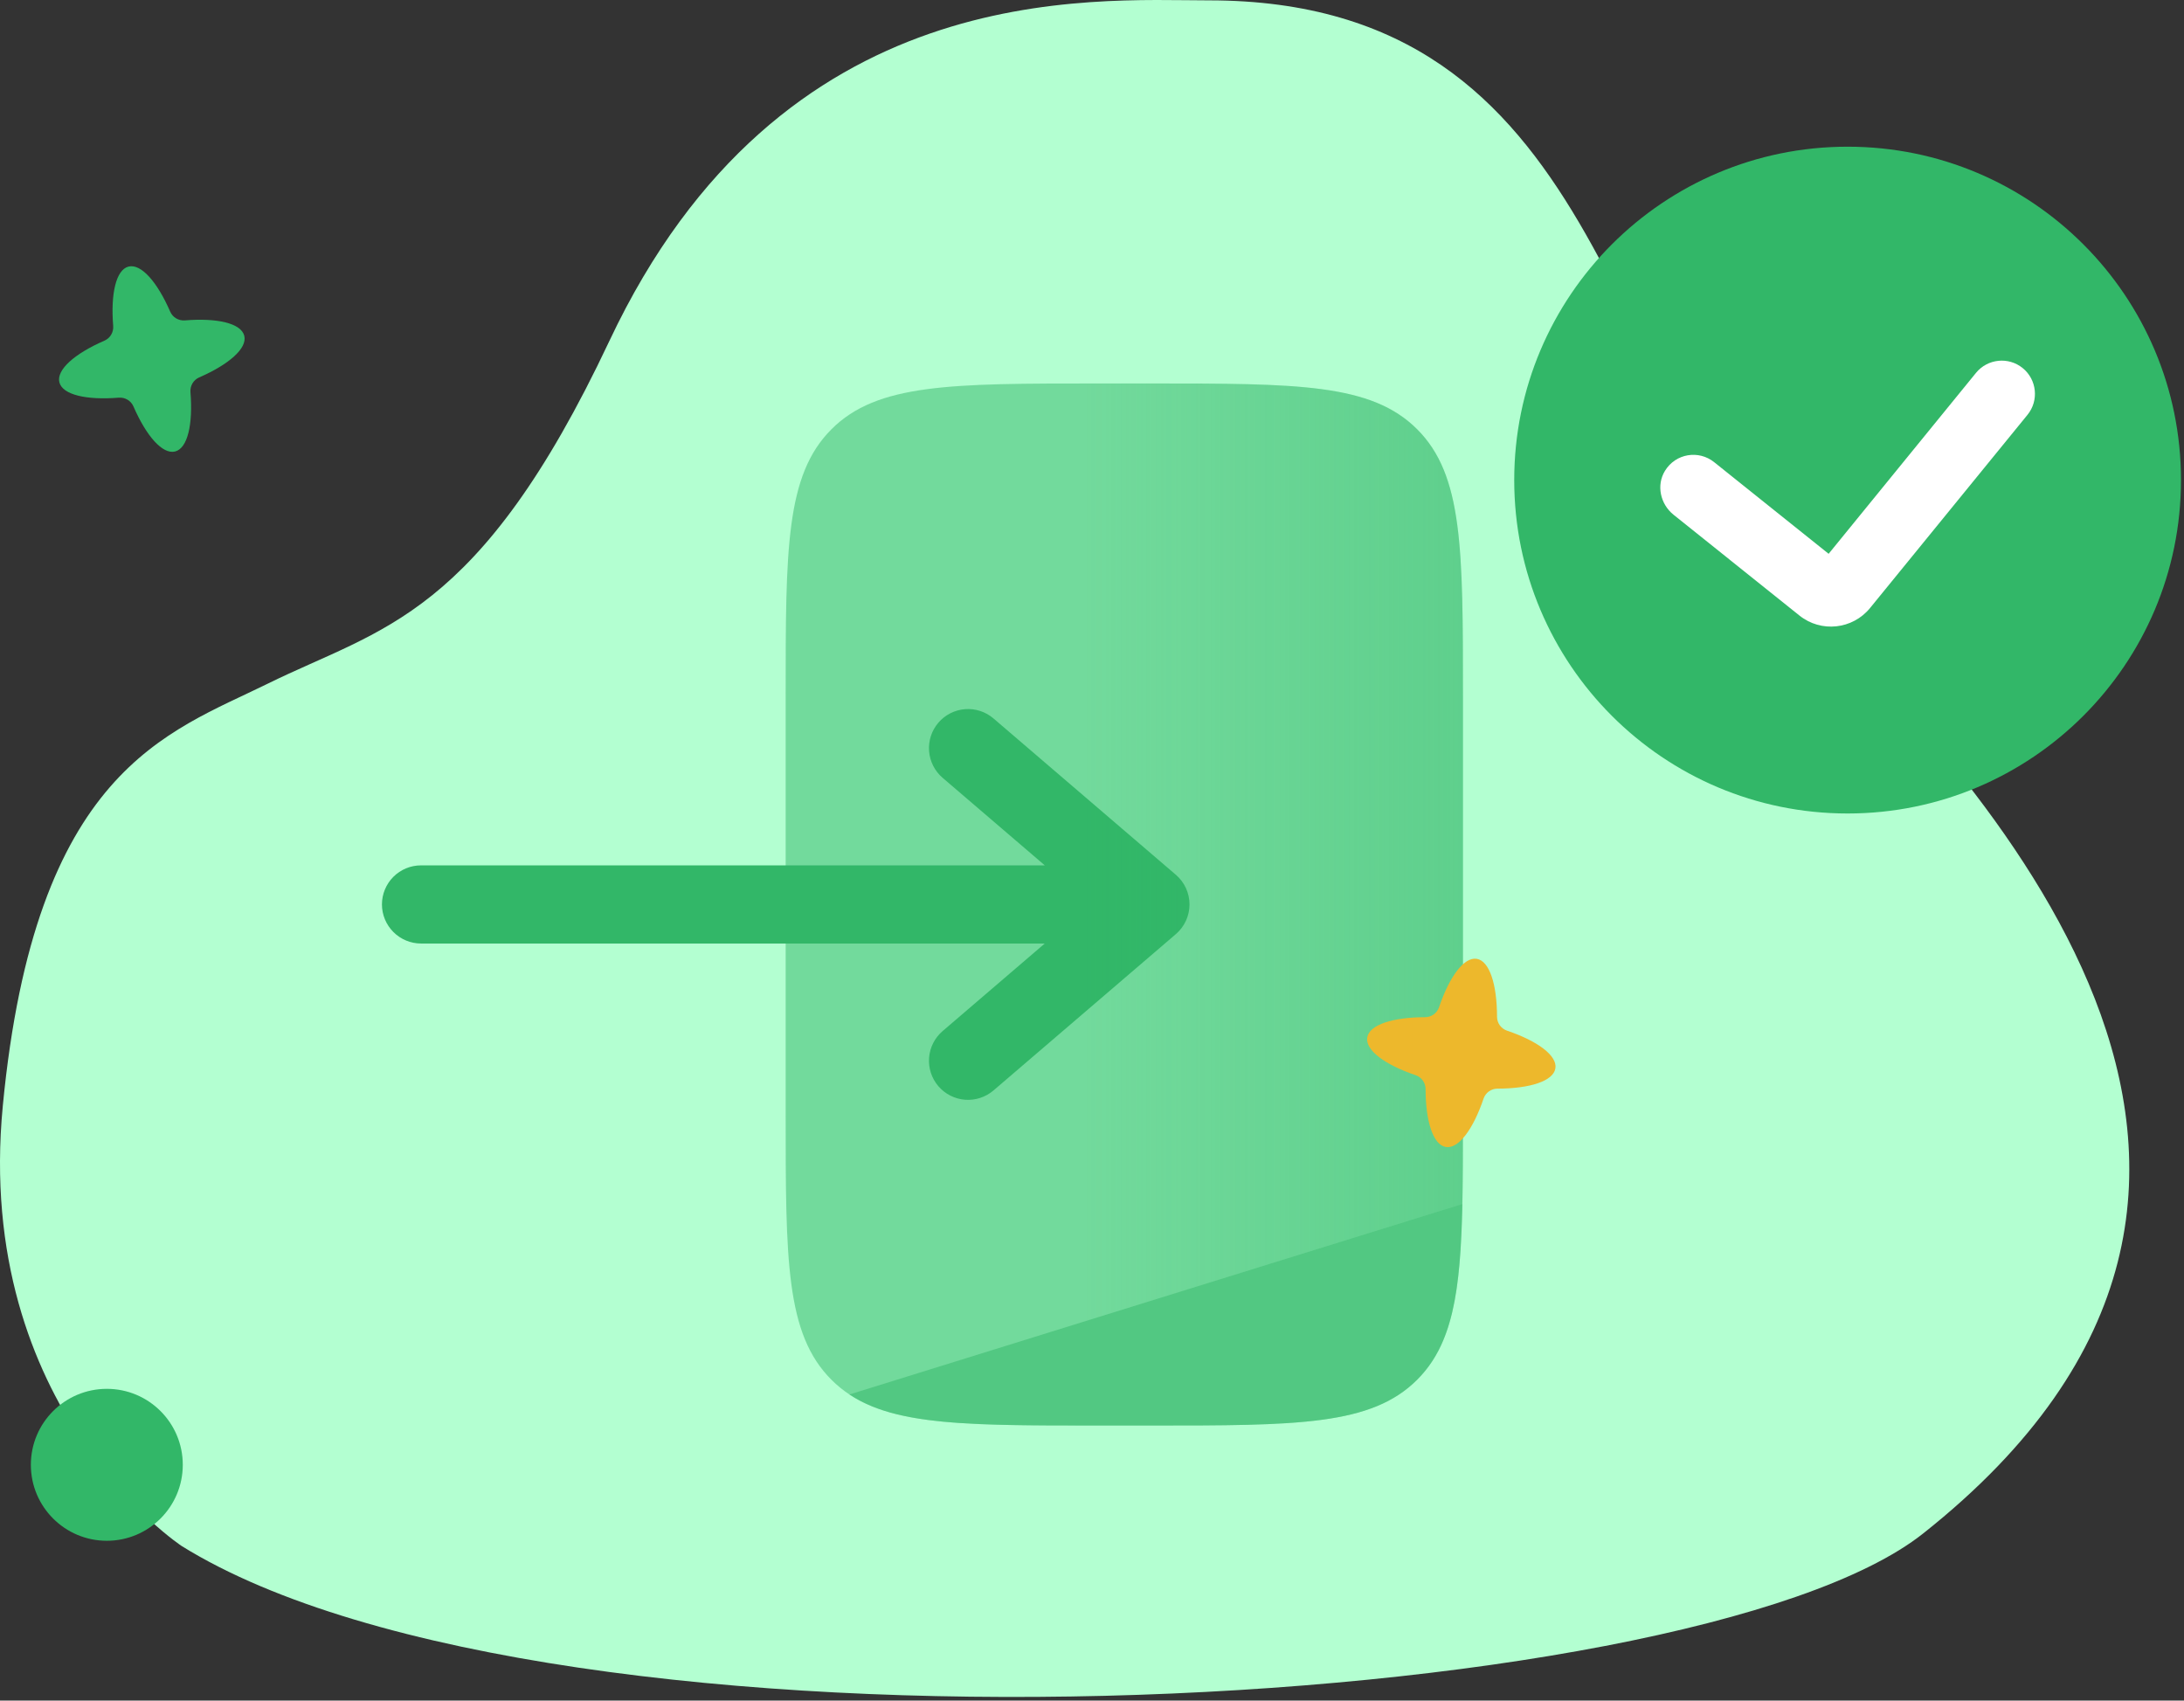 <svg width="524" height="408" viewBox="0 0 524 408" fill="none" xmlns="http://www.w3.org/2000/svg">
<rect x="0" y="0" width="524" height="408" fill="#333333" stroke="none"/>
<path d="M43.639 370.944C43.639 370.944 -6.321 338.156 0.671 265.324C8.413 184.677 40.187 175.863 64.234 164.023C91.528 150.582 114.884 148.261 146.188 81.834C187.511 -5.864 261.871 0.085 290.016 0.085C385.588 0.085 384.443 94.849 430.583 142.018C474.021 186.411 568.947 282.644 461.432 367.889C405.449 412.267 133.159 426.383 43.639 370.944Z" fill="#B3FFD1"/>
<path d="M443.29 195.166C487.465 195.166 523.276 159.355 523.276 115.18C523.276 71.005 487.465 35.194 443.29 35.194C399.115 35.194 363.304 71.005 363.304 115.18C363.304 159.355 399.115 195.166 443.29 195.166Z" fill="#32B768"/>
<path d="M431.729 147.672L401.512 123.478C398.354 120.937 397.355 116.412 399.47 112.96C402.026 108.773 407.565 107.907 411.266 110.874L438.736 132.865L474.095 89.456C476.871 86.048 481.895 85.534 485.303 88.311C488.711 91.087 489.225 96.111 486.449 99.519L448.681 145.865C444.48 151.021 436.915 151.829 431.729 147.672Z" fill="white"/>
<path d="M58.608 80.554C57.844 77.543 52.085 76.236 44.358 76.867C42.845 76.985 41.435 76.147 40.833 74.767C37.748 67.657 33.855 63.206 30.844 63.955C27.832 64.719 26.525 70.477 27.157 78.204C27.274 79.717 26.437 81.127 25.056 81.73C17.946 84.814 13.495 88.707 14.244 91.719C15.008 94.73 20.767 96.037 28.494 95.406C30.006 95.288 31.417 96.126 32.019 97.507C35.104 104.616 38.997 109.067 42.008 108.318C45.02 107.554 46.327 101.796 45.695 94.069C45.578 92.556 46.415 91.146 47.796 90.543C54.906 87.444 59.371 83.566 58.608 80.554Z" fill="#32B768"/>
<path d="M25.629 369.651C35.695 369.651 43.855 361.491 43.855 351.425C43.855 341.359 35.695 333.199 25.629 333.199C15.563 333.199 7.403 341.359 7.403 351.425C7.403 361.491 15.563 369.651 25.629 369.651Z" fill="#32B768"/>
<path opacity="0.5" d="M276 92H263.5C228.138 92 210.475 92 199.487 102.987C188.5 113.975 188.5 131.65 188.5 167V267C188.5 302.363 188.5 320.037 199.487 331.025C210.462 342 228.138 342 263.475 342H276C311.35 342 329.025 342 340.012 331.012C351 320.038 351 302.35 351 267V167C351 131.65 351 113.962 340.012 102.987C329.025 92 311.35 92 276 92Z" fill="#32B768"/>
<path fill-rule="evenodd" clip-rule="evenodd" d="M91.638 216.988C91.638 214.501 92.625 212.117 94.383 210.358C96.141 208.6 98.526 207.613 101.013 207.613H250.675L226.163 186.613C225.227 185.811 224.458 184.834 223.9 183.736C223.342 182.638 223.006 181.44 222.911 180.212C222.719 177.732 223.52 175.277 225.137 173.388C226.755 171.498 229.058 170.328 231.538 170.136C234.018 169.944 236.473 170.745 238.363 172.363L282.113 209.863C283.142 210.743 283.968 211.835 284.535 213.065C285.101 214.295 285.394 215.633 285.394 216.988C285.394 218.342 285.101 219.68 284.535 220.91C283.968 222.14 283.142 223.232 282.113 224.113L238.363 261.613C236.473 263.23 234.018 264.031 231.538 263.839C229.058 263.647 226.755 262.477 225.137 260.588C223.52 258.698 222.719 256.243 222.911 253.763C223.103 251.283 224.273 248.98 226.163 247.363L250.663 226.363H101.025C98.539 226.363 96.154 225.375 94.396 223.617C92.638 221.859 91.638 219.474 91.638 216.988Z" fill="#32B768"/>
<path opacity="0.5" fill-rule="evenodd" clip-rule="evenodd" d="M198.92 103.571C199.106 103.375 199.295 103.18 199.488 102.987C210.475 92 228.138 92 263.5 92C228.138 92 210.475 92 199.488 102.988C199.295 103.18 199.106 103.375 198.92 103.571ZM203.797 334.554C215.011 342 232.424 342 263.475 342H276C311.35 342 329.025 342 340.013 331.012C348.456 322.579 350.411 310.181 350.864 288.851L203.797 334.554Z" fill="#32B768"/>
<path fill-rule="evenodd" clip-rule="evenodd" d="M351 167C351 131.65 351 113.963 340.012 102.988C329.025 92 311.35 92 276 92H263.5C228.138 92 210.475 92 199.487 102.988C188.5 113.975 188.5 131.65 188.5 167V267C188.5 274.409 188.5 281.042 188.601 287C188.982 309.476 190.802 322.34 199.487 331.025C200.819 332.356 202.249 333.526 203.797 334.554L350.864 288.851C351 282.423 351 275.185 351 267V167Z" fill="url(#paint0_linear_818_2629)" fill-opacity="0.3"/>
<path d="M373.178 256.316C373.677 253.26 368.903 249.75 361.573 247.267C360.148 246.782 359.178 245.445 359.178 243.932C359.164 236.191 357.386 230.55 354.316 230.036C351.26 229.536 347.75 234.311 345.267 241.641C344.782 243.066 343.445 244.035 341.932 244.035C334.191 244.05 328.55 245.827 328.036 248.897C327.536 251.953 332.311 255.464 339.641 257.946C341.066 258.431 342.035 259.768 342.035 261.281C342.05 269.023 343.827 274.663 346.897 275.178C349.953 275.677 353.464 270.903 355.946 263.573C356.431 262.148 357.768 261.178 359.281 261.178C367.037 261.163 372.678 259.386 373.178 256.316Z" fill="#EDB82C"/>
<defs>
<linearGradient id="paint0_linear_818_2629" x1="351.031" y1="213.725" x2="188.664" y2="213.725" gradientUnits="userSpaceOnUse">
<stop stop-color="#32B768"/>
<stop offset="0.56" stop-color="#32B768" stop-opacity="0"/>
</linearGradient>
</defs>
</svg>

